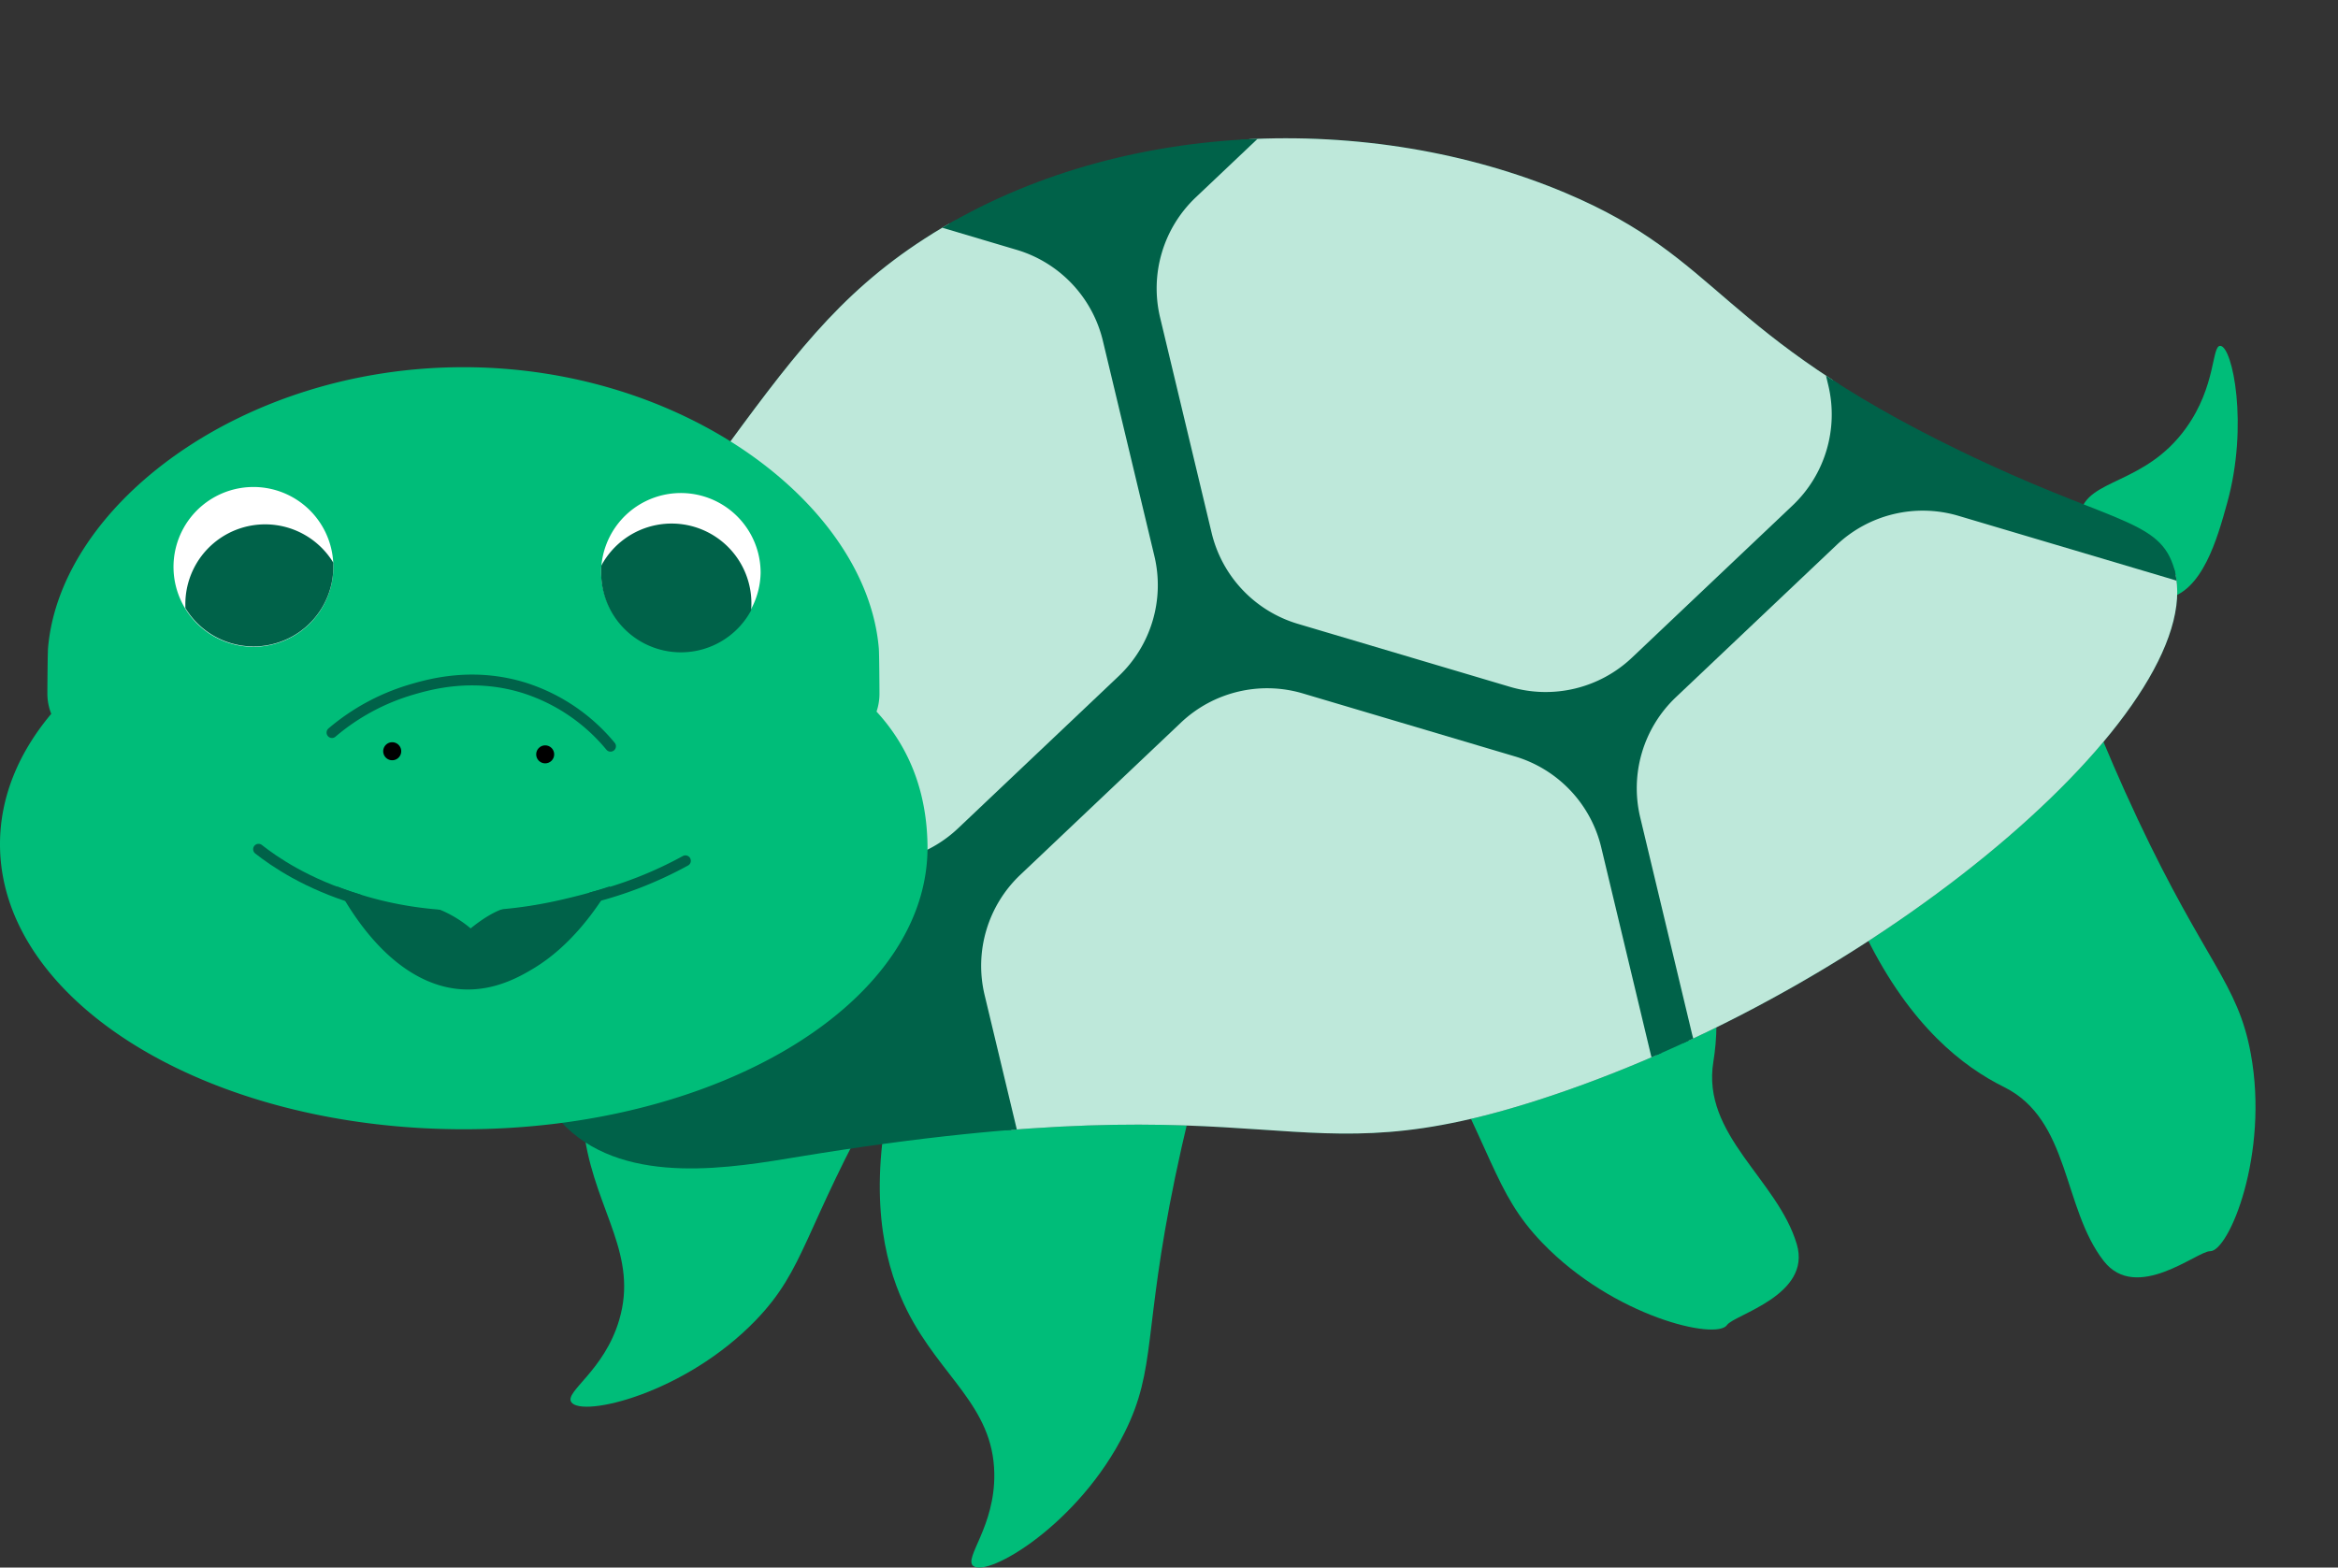 <svg xmlns="http://www.w3.org/2000/svg" xmlns:xlink="http://www.w3.org/1999/xlink" viewBox="0 0 1082.4 725.88"><rect x="0" y="0" width="1082.4" height="725.88" fill="#333333" stroke="none"/><defs><style>.cls-1,.cls-7{fill:none;}.cls-2{fill:#00bd79;}.cls-3{clip-path:url(#clip-path);}.cls-4{fill:#006249;}.cls-5{fill:#bee8da;}.cls-5,.cls-7{stroke:#006249;stroke-linecap:round;stroke-linejoin:round;stroke-width:5px;}.cls-6{fill:#fff;}</style><clipPath id="clip-path" transform="translate(0 64.03)"><path class="cls-1" d="M331.35,149.64c34.36-46.94,56.51-77.19,96.74-103.18,87.1-56.28,207-59.07,296.86-21.08C797.83,56.2,794.23,89.9,907.63,144.82c68.11,33,91.07,31.33,98.37,52.7C1027,258.9,877.71,390,717.92,443.44c-124.56,41.68-118.79-9.54-347.79,28.1-30.4,5-79.55,14-108.08-13.7-29.21-28.33-21.27-80-14.88-121.55C249.68,319.94,262.62,243.52,331.35,149.64Z"/></clipPath></defs><g id="Layer_2" data-name="Layer 2"><g id="Vector_layer" data-name="Vector layer"><path class="cls-2" d="M963.09,173.68c3.27-16.28,30-13,49-39.56,14-19.51,11.77-38.18,15.83-38,5.66.28,13.17,36.75,3.16,72.79-4.53,16.34-11.5,41.45-28.48,44.31C983.65,216.44,959.71,190.49,963.09,173.68Z" transform="translate(0 64.03)"/><path class="cls-2" d="M773.77,335.45c21.87,41,22.79,71.63,19.44,92.23-5.5,33.86,29.76,54.46,38.64,84.46,7,23.65-29,32.55-32.31,37.39-4.88,7.2-52.52-3.82-85.45-38-23-23.88-21.94-41.53-57.68-105.51-9.79-17.53-18.4-31.48-24-40.29Z" transform="translate(0 64.03)"/><path class="cls-2" d="M864.06,369.83c20.59,41.62,45,60.21,63.69,69.48,30.74,15.23,27,55.89,46.19,80.57,15.16,19.46,43.37-4.66,49.21-4.52,8.7.22,27.47-44.92,18.85-91.59-6-32.62-21-42-52.24-108.3-8.55-18.17-14.89-33.29-18.8-43Z" transform="translate(0 64.03)"/><path class="cls-2" d="M410.87,449.19c-8.55,45.63-.22,75.15,9.16,93.8,15.42,30.65,39.75,44,40.29,75.24.42,24.67-14.31,39.25-9.73,42.88,6.82,5.41,49-19.41,70.1-61.89,14.78-29.69,8.45-46.2,23.32-118,4.08-19.67,8.1-35.56,10.79-45.65Z" transform="translate(0 64.03)"/><path class="cls-2" d="M290.27,371.16c-21.87,41-22.79,71.62-19.44,92.22,5.5,33.87,24.71,53.87,15.82,83.87-7,23.65-25.43,33.14-22.15,38,4.88,7.2,52.52-3.81,85.45-38,23-23.88,21.94-41.53,57.68-105.5,9.79-17.53,18.4-31.48,24-40.3Z" transform="translate(0 64.03)"/><g class="cls-3"><path class="cls-4" d="M280.07,135.26c40.74-55.66,67-91.53,114.72-122.36,103.28-66.73,245.49-70,352-25C833.22,24.45,829,64.41,963.42,129.54c80.76,39.12,108,37.15,116.64,62.49,24.87,72.79-152.12,228.2-341.6,291.61C590.76,533.07,597.6,472.33,326.05,517c-36.05,5.93-94.32,16.56-128.15-16.25-34.65-33.59-25.23-94.85-17.65-144.13C183.23,337.2,198.57,246.58,280.07,135.26Z" transform="translate(0 64.03)"/><path class="cls-5" d="M239.9,104.63l74.37-70.46a60.57,60.57,0,0,1,58.9-14.09l98.2,29.17a60.56,60.56,0,0,1,41.66,44l23.84,99.63a60.56,60.56,0,0,1-17.25,58l-74.36,70.47a60.57,60.57,0,0,1-58.9,14.09l-98.2-29.17a60.58,60.58,0,0,1-41.66-44l-23.84-99.64A60.58,60.58,0,0,1,239.9,104.63Z" transform="translate(0 64.03)"/><path class="cls-5" d="M551.89,25.53l74.37-70.46A60.57,60.57,0,0,1,685.16-59l98.2,29.17a60.58,60.58,0,0,1,41.66,44l23.84,99.63a60.56,60.56,0,0,1-17.25,58.05l-74.36,70.47a60.57,60.57,0,0,1-58.9,14.09l-98.21-29.17a60.58,60.58,0,0,1-41.65-44L534.65,83.59A60.59,60.59,0,0,1,551.89,25.53Z" transform="translate(0 64.03)"/><path class="cls-5" d="M774.16,257l74.37-70.47a60.57,60.57,0,0,1,58.9-14.09l98.2,29.17a60.58,60.58,0,0,1,41.66,44l23.84,99.64a60.56,60.56,0,0,1-17.25,58.05l-74.36,70.46a60.58,60.58,0,0,1-58.9,14.1l-98.2-29.17a60.6,60.6,0,0,1-41.66-44l-23.84-99.64A60.58,60.58,0,0,1,774.16,257Z" transform="translate(0 64.03)"/><path class="cls-5" d="M470.65,339.24,545,268.77a60.57,60.57,0,0,1,58.9-14.09l98.21,29.17a60.57,60.57,0,0,1,41.65,44l23.84,99.64a60.58,60.58,0,0,1-17.24,58.05L676,556a60.55,60.55,0,0,1-58.89,14.09L518.9,540.88a60.53,60.53,0,0,1-41.65-44L453.4,397.29A60.56,60.56,0,0,1,470.65,339.24Z" transform="translate(0 64.03)"/></g><path class="cls-2" d="M429.39,326.88c1.39,72.88-96.12,132-214.7,132S0,399.77,0,326.88c0-21.75,8.56-42.28,23.73-60.37a25.36,25.36,0,0,1-1.8-9.38c0-2.46.11-18.8.32-21.21C28,169.76,111.91,106,214.54,106s186.73,63.94,192.32,130.22c.2,2.34.3,18.59.3,21a25.78,25.78,0,0,1-1.36,8.26C420.5,281.49,428.91,301.71,429.39,326.88Z" transform="translate(0 64.03)"/><path class="cls-6" d="M154.33,198.38a37,37,0,1,1-.05-1.83h0C154.31,197.16,154.33,197.77,154.33,198.38Z" transform="translate(0 64.03)"/><path class="cls-4" d="M154.33,198.38a36.93,36.93,0,0,1-68.52,19.13c0-.6,0-1.21,0-1.82a36.94,36.94,0,0,1,68.52-19.14h0C154.31,197.16,154.33,197.77,154.33,198.38Z" transform="translate(0 64.03)"/><path class="cls-6" d="M352.14,201.12a36.93,36.93,0,0,1-73.85,0c0-1.13,0-2.25.15-3.35a36.93,36.93,0,0,1,73.7,3.35Z" transform="translate(0 64.03)"/><path class="cls-4" d="M347.87,215.32c0,1.13-.05,2.25-.15,3.35a36.94,36.94,0,0,1-69.43-17.55c0-1.13,0-2.25.15-3.35a36.94,36.94,0,0,1,69.43,17.55Z" transform="translate(0 64.03)"/><path d="M185.75,283.84a4.17,4.17,0,1,1-4.17-4.17A4.17,4.17,0,0,1,185.75,283.84Z" transform="translate(0 64.03)"/><circle cx="252.4" cy="349.31" r="4.17"/><path class="cls-7" d="M153.69,275.19a100.63,100.63,0,0,1,36.4-19.78c8.95-2.66,29.12-8.35,53-.79a85.25,85.25,0,0,1,39.56,26.9" transform="translate(0 64.03)"/><path class="cls-7" d="M119.69,329.21c7.07,5.57,22.17,16.1,46.17,23.29" transform="translate(0 64.03)"/><path class="cls-7" d="M274.19,351.51a182.37,182.37,0,0,0,43.13-16.95" transform="translate(0 64.03)"/><path class="cls-4" d="M282.49,346.34c-6.55,11-18.3,27.68-35.37,38-8.86,5.34-28.86,16.82-53.24,3.92-18.39-9.73-31-29-37.94-41.87a164,164,0,0,0,16.81,5.53c42.82,11.55,79,2.85,95-1.22Q275.53,348.72,282.49,346.34Z" transform="translate(0 64.03)"/><path class="cls-2" d="M259.44,349a24.1,24.1,0,0,1-4,2.9c-6.22,3.63-12.46,3.39-14.77,3.42-5.3.09-12.33,2.08-22.78,10.55a54.15,54.15,0,0,0-13.66-8.42,27.18,27.18,0,0,0-9.81-2.13c-2.3,0-8.55.21-14.77-3.42a24.55,24.55,0,0,1-4-2.9Z" transform="translate(0 64.03)"/></g></g></svg>